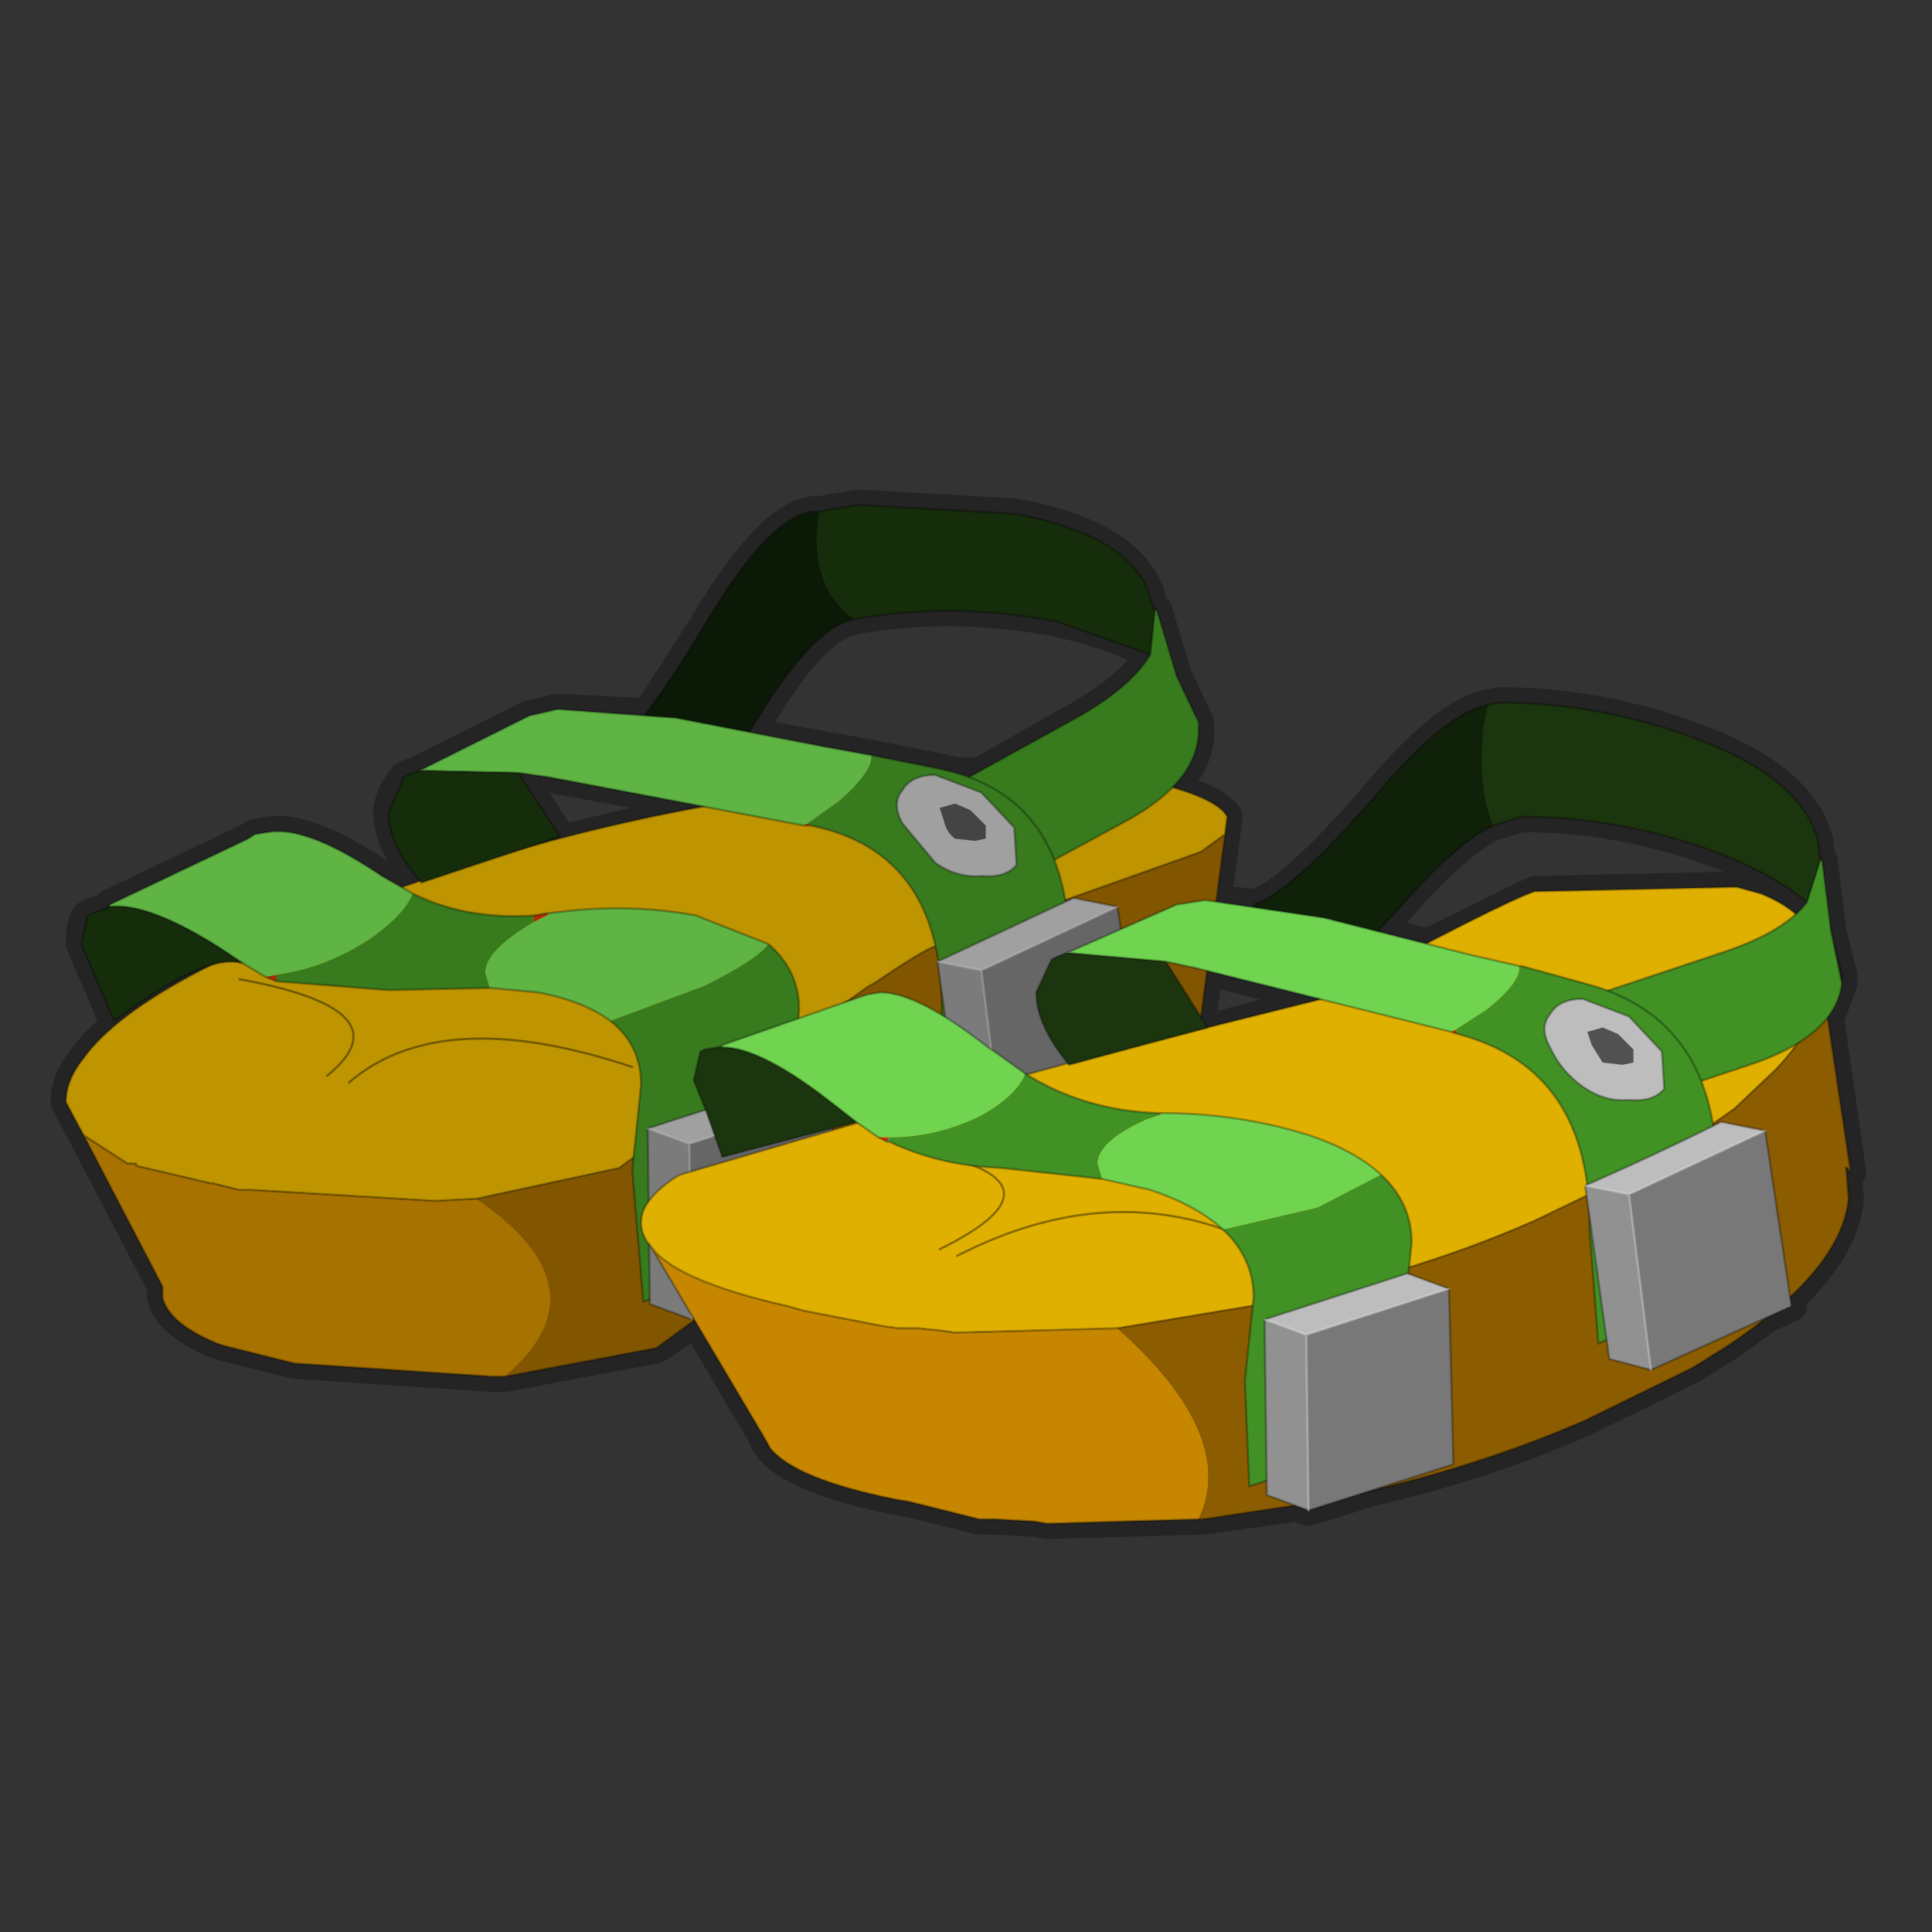 <?xml version="1.0" encoding="UTF-8" standalone="no"?>
<svg xmlns:xlink="http://www.w3.org/1999/xlink" height="440.0px" width="440.0px" xmlns="http://www.w3.org/2000/svg">
  <rect width="100%" height="100%" fill="#333333" stroke="none"/>
  <g transform="matrix(10.0, 0.0, 0.0, 10.0, 0.0, 0.0)">
    <use height="44.0" transform="matrix(1.0, 0.0, 0.0, 1.0, 0.0, 0.0)" width="44.0" xlink:href="#shape0"/>
    <use height="19.95" transform="matrix(1.0, 0.0, 0.0, 1.0, 1.5, 11.45)" width="26.5" xlink:href="#sprite0"/>
    <use height="18.7" transform="matrix(1.0, 0.0, 0.0, 1.0, 14.6, 16.0)" width="27.55" xlink:href="#sprite1"/>
  </g>
  <defs>
    <g id="shape0" transform="matrix(1.0, 0.0, 0.0, 1.0, 0.0, 0.0)">
      <path d="M44.0 44.0 L0.0 44.0 0.0 0.0 44.0 0.0 44.0 44.0" fill="#43adca" fill-opacity="0.0" fill-rule="evenodd" stroke="none"/>
      <path d="M27.3 16.45 L27.3 16.5 27.3 16.55 Q27.35 17.3 26.7 17.95 27.75 18.25 27.95 18.6 L27.9 19.0 27.7 20.5 28.6 20.6 Q29.45 20.3 31.35 18.1 32.9 16.25 33.9 16.05 L34.15 16.0 Q36.45 16.0 38.7 16.85 41.05 17.75 41.4 19.15 L41.45 19.5 41.5 19.6 41.7 21.2 41.95 22.2 41.95 22.4 41.65 23.2 42.15 26.7 Q42.0 26.5 42.05 26.65 L42.1 27.3 Q42.0 28.4 40.8 29.55 L40.8 29.75 40.25 30.0 39.35 30.65 38.55 31.15 36.1 32.35 Q33.85 33.35 31.25 33.95 L29.8 34.4 29.55 34.3 27.4 34.6 27.3 34.6 23.85 34.7 23.55 34.65 22.65 34.6 22.3 34.6 20.7 34.2 20.4 34.15 Q18.15 33.7 17.55 33.0 L17.45 32.85 17.35 32.65 15.85 30.1 14.95 30.7 11.5 31.35 11.2 31.35 6.7 31.05 5.1 30.65 4.95 30.6 Q3.85 30.15 3.7 29.55 L3.7 29.3 1.9 25.85 1.5 25.1 Q1.5 24.6 1.9 24.1 2.65 23.1 4.75 22.0 L2.6 23.25 2.15 22.2 1.85 21.5 Q1.85 20.95 2.0 20.85 L2.1 20.8 2.4 20.7 2.5 20.6 5.65 19.1 5.8 19.0 6.1 18.95 Q6.95 18.8 8.55 19.85 L8.7 19.95 9.15 20.2 9.6 20.05 Q8.85 19.25 8.85 18.5 8.85 18.15 9.2 17.7 L9.3 17.65 9.55 17.55 12.05 16.3 12.7 16.15 14.75 16.25 16.1 14.15 Q17.5 11.8 18.5 11.65 L18.65 11.65 19.55 11.5 23.1 11.7 Q25.6 12.15 26.15 13.45 L26.25 13.8 26.35 13.9 26.8 15.4 27.25 16.35 27.3 16.45 26.8 15.4 M26.25 13.8 L26.3 13.9 26.2 14.9 Q25.8 15.6 24.6 16.3 L22.3 17.6 25.75 17.7 26.7 17.95 M23.1 18.85 L23.15 19.7 22.35 19.95 Q21.8 20.0 21.3 19.65 L20.55 18.75 Q20.3 18.3 20.55 18.0 20.75 17.65 21.3 17.65 21.85 17.7 22.35 18.05 L23.1 18.85 M26.2 14.9 Q25.4 14.45 24.05 14.15 21.7 13.7 19.45 14.1 18.45 14.3 17.1 16.7 L18.75 17.0 19.85 17.2 21.35 17.5 21.8 17.6 22.3 17.6 M21.8 17.6 Q23.9 18.2 24.25 20.55 L24.45 20.45 27.35 19.4 27.9 19.0 M9.55 17.55 L11.8 17.6 12.5 17.7 16.05 18.35 18.3 18.8 18.45 18.8 Q20.8 19.25 21.3 21.55 L21.4 21.9 Q22.8 21.25 24.25 20.55 M21.4 21.9 L22.35 22.1 25.45 20.65 24.45 20.45 24.25 20.55 M26.05 24.55 L26.05 24.65 24.95 25.15 26.4 25.35 26.45 25.35 29.8 25.85 Q30.85 26.2 31.45 26.75 32.15 27.4 32.15 28.3 L32.1 28.85 34.95 27.8 36.15 27.3 36.1 27.0 36.15 27.0 Q35.8 24.25 33.2 23.55 L33.05 23.5 30.1 22.75 27.3 23.5 27.3 23.55 27.3 23.85 26.75 24.25 26.05 24.55 25.45 20.65 M36.15 27.0 L39.05 25.65 39.05 25.6 38.75 24.65 Q38.15 23.15 36.6 22.6 L36.1 22.4 34.6 22.0 33.5 21.75 32.5 21.5 31.4 21.2 30.15 20.9 28.6 20.6 M32.5 21.5 L34.95 20.3 39.55 20.2 40.1 20.35 Q40.6 20.55 40.9 20.85 L41.15 20.55 Q40.45 19.95 39.2 19.45 36.95 18.6 34.65 18.6 L34.0 18.8 Q33.15 19.2 31.85 20.7 L31.4 21.2 M27.3 23.5 L27.3 23.45 27.35 23.2 27.5 22.1 27.7 20.5 M27.3 23.45 L27.5 23.4 27.35 23.2 M30.1 22.75 L27.5 22.1 M37.1 23.15 L37.85 23.95 37.9 24.8 Q37.65 25.1 37.1 25.05 36.55 25.1 36.05 24.75 L35.3 23.85 Q35.05 23.4 35.3 23.1 35.5 22.75 36.05 22.75 L37.1 23.15 M41.45 19.5 L41.45 19.6 41.15 20.55 M41.95 22.4 L41.7 21.2 M38.75 24.65 L39.85 24.25 40.95 23.8 41.65 23.2 M40.95 23.8 L40.45 24.35 39.5 25.25 39.05 25.6 M40.9 20.85 L39.35 21.65 36.6 22.6 M36.1 27.0 L36.15 27.0 37.1 27.2 40.2 25.75 39.2 25.55 39.05 25.65 M40.8 29.55 L40.2 25.75 M37.1 27.2 L37.6 31.2 40.25 30.0 M36.2 28.0 L36.4 30.6 36.6 30.55 36.2 27.7 36.2 28.0 M36.15 27.3 L36.2 27.7 M32.1 28.85 L32.1 29.0 33.0 29.35 33.1 33.35 31.25 33.95 M36.6 30.55 L36.65 30.95 37.6 31.2 M24.95 25.15 L22.85 26.1 22.2 25.95 21.4 26.2 21.25 26.3 22.2 26.55 22.8 26.6 25.1 26.85 26.2 27.1 Q27.25 27.45 27.85 28.0 L27.9 28.0 28.5 28.25 M21.4 28.45 Q23.85 27.25 22.2 26.55 L21.1 26.35 19.05 27.75 19.05 29.0 17.25 29.6 17.95 29.75 18.3 29.85 20.1 30.2 20.45 30.25 20.9 30.25 21.4 30.3 21.75 30.35 25.45 30.25 28.45 29.75 28.55 29.75 28.55 29.55 Q28.55 28.65 27.85 28.0 24.95 27.0 21.8 28.6 M29.55 34.3 L28.85 34.05 28.85 33.75 28.45 33.85 28.35 31.45 28.55 29.75 M32.1 29.0 L32.05 29.0 28.8 30.05 29.75 30.4 33.0 29.35 M29.75 30.4 L29.8 34.4 M28.8 30.05 L28.85 33.75 M22.35 22.1 L22.85 26.1 M7.95 24.65 Q10.05 22.85 14.55 24.3 14.4 23.65 13.9 23.25 L12.25 22.6 11.15 22.5 8.85 22.55 6.05 22.25 5.55 21.95 4.75 22.0 M2.4 20.7 L2.5 20.65 Q3.4 20.55 5.1 21.65 L5.25 21.75 5.55 21.95 M9.6 20.05 L9.6 20.1 12.1 19.3 12.75 19.05 11.8 17.6 M14.55 24.3 L14.6 24.7 14.45 26.4 14.4 26.65 14.65 29.65 14.8 29.6 14.75 25.7 18.0 24.65 18.05 24.65 18.15 23.65 18.2 23.0 Q18.2 22.1 17.5 21.5 16.9 21.05 15.85 20.85 14.25 20.55 12.5 20.8 L12.45 20.8 Q10.75 21.0 9.4 20.35 L9.15 20.2 M5.45 22.3 Q9.3 23.0 7.45 24.5 M17.1 16.7 L15.4 16.35 14.75 16.25 M16.05 18.35 L12.1 19.3 M21.4 21.9 L21.35 21.9 21.45 22.55 21.85 25.55 21.9 25.85 22.2 25.95 M18.15 23.65 L18.9 23.05 19.3 22.8 19.8 22.45 19.9 22.4 Q21.0 21.65 21.3 21.55 M14.75 25.7 L15.7 26.05 18.95 25.0 18.05 24.65 M21.45 22.55 L21.45 23.1 21.65 25.65 21.85 25.55 M21.1 26.35 L21.25 26.3 M15.85 30.1 L15.95 30.0 15.75 30.05 14.8 29.7 14.8 29.6 M1.9 25.85 L2.9 26.5 3.1 26.5 3.1 26.55 4.8 26.95 4.85 26.95 5.45 27.1 5.75 27.1 9.9 27.35 10.85 27.3 14.1 26.6 14.45 26.4 M15.7 26.05 L15.75 30.05 M17.35 32.65 L17.55 33.0 M15.95 30.0 L17.25 29.6 M19.05 27.75 L18.95 25.0" fill="none" stroke="#000000" stroke-linecap="round" stroke-linejoin="round" stroke-opacity="0.302" stroke-width="0.7"/>
    </g>
    <g id="sprite0" transform="matrix(1.0, 0.0, 0.0, 1.0, 13.25, 9.95)">
      <use height="19.95" transform="matrix(1.0, 0.0, 0.0, 1.0, -13.25, -9.95)" width="26.5" xlink:href="#shape1"/>
    </g>
    <g id="shape1" transform="matrix(1.0, 0.0, 0.0, 1.0, 13.25, 9.95)">
      <path d="M-3.9 5.9 L-0.65 5.2 2.75 2.7 4.15 1.65 4.55 1.4 5.05 1.05 5.15 1.0 Q6.25 0.25 6.55 0.15 L12.6 -2.0 13.15 -2.4 12.55 2.15 12.55 2.45 12.0 2.85 6.65 4.8 Q6.05 5.0 3.2 7.1 L0.2 9.3 -3.25 9.95 Q-0.9 7.95 -3.9 5.9" fill="#825600" fill-rule="evenodd" stroke="none"/>
      <path d="M13.15 -2.4 L12.6 -2.0 6.55 0.15 Q6.25 0.25 5.15 1.0 L5.05 1.05 4.55 1.4 4.15 1.65 2.75 2.7 -0.65 5.2 -3.9 5.9 -4.85 5.95 -9.0 5.7 -9.3 5.7 -9.9 5.55 -9.95 5.55 -11.65 5.15 -11.65 5.1 -11.85 5.1 -12.85 4.45 -13.25 3.7 Q-13.25 3.2 -12.85 2.7 -11.45 0.75 -5.0 -1.4 -0.65 -2.9 4.35 -3.5 L11.0 -3.7 Q12.95 -3.3 13.2 -2.8 L13.15 -2.4" fill="#be9500" fill-rule="evenodd" stroke="none"/>
      <path d="M-12.85 4.45 L-11.85 5.1 -11.65 5.1 -11.65 5.15 -9.95 5.55 -9.9 5.55 -9.3 5.7 -9.0 5.7 -4.85 5.95 -3.9 5.9 Q-0.9 7.95 -3.25 9.95 L-3.55 9.95 -8.05 9.65 -9.65 9.25 -9.8 9.2 Q-10.9 8.75 -11.05 8.15 L-11.05 7.9 -12.85 4.45" fill="#a87200" fill-rule="evenodd" stroke="none"/>
      <path d="M-3.9 5.9 L-0.65 5.2 2.75 2.7 4.15 1.65 4.55 1.4 5.05 1.05 5.15 1.0 Q6.25 0.25 6.55 0.15 L12.6 -2.0 13.15 -2.4 13.2 -2.8 Q12.95 -3.3 11.0 -3.7 L4.35 -3.5 Q-0.65 -2.9 -5.0 -1.4 -11.45 0.75 -12.85 2.7 -13.25 3.2 -13.25 3.7 L-12.85 4.45 -11.85 5.1 -11.65 5.1 -11.65 5.15 -9.95 5.55 -9.9 5.55 -9.3 5.7 -9.0 5.7 -4.85 5.95 -3.9 5.9 M-3.25 9.95 L0.2 9.3 3.2 7.1 Q6.05 5.0 6.65 4.8 L12.0 2.85 12.55 2.45 12.55 2.15 13.15 -2.4 M-12.85 4.45 L-11.05 7.9 -11.05 8.15 Q-10.9 8.75 -9.8 9.2 L-9.65 9.25 -8.05 9.65 -3.55 9.95 -3.25 9.95" fill="none" stroke="#000000" stroke-linecap="round" stroke-linejoin="round" stroke-opacity="0.302" stroke-width="0.05"/>
      <path d="M-9.3 0.9 Q-5.45 1.6 -7.3 3.1 M-6.8 3.25 Q-4.7 1.45 -0.35 2.9" fill="none" stroke="#000000" stroke-linecap="round" stroke-linejoin="round" stroke-opacity="0.4" stroke-width="0.05"/>
      <path d="M-2.6 -0.55 L-2.3 -0.6 -2.25 -0.6 -2.3 -0.55 -2.6 -0.4 -2.6 -0.55 M-8.45 0.95 L-8.7 0.85 -8.45 0.8 -8.45 0.95" fill="#ad2b00" fill-rule="evenodd" stroke="none"/>
      <path d="M-8.45 0.8 L-8.45 0.95 -8.45 0.8" fill="#0b7aa6" fill-rule="evenodd" stroke="none"/>
      <path d="M-12.25 -0.8 L-9.1 -2.3 -8.95 -2.4 -8.65 -2.45 Q-7.8 -2.6 -6.2 -1.55 L-6.05 -1.45 -5.35 -1.05 Q-5.55 -0.55 -6.35 0.0 -7.35 0.65 -8.45 0.8 L-8.7 0.85 -9.2 0.55 -9.65 0.25 Q-11.35 -0.85 -12.25 -0.75 L-12.25 -0.8 M-2.25 -0.6 Q-0.5 -0.85 1.1 -0.55 L2.75 0.1 Q2.5 0.45 1.3 1.05 L-0.85 1.85 Q-1.45 1.4 -2.5 1.2 L-3.6 1.1 -3.7 0.75 Q-3.7 0.25 -2.6 -0.4 L-2.3 -0.55 -2.25 -0.6" fill="#5fb444" fill-rule="evenodd" stroke="none"/>
      <path d="M-5.35 -1.05 Q-4.15 -0.45 -2.6 -0.55 L-2.6 -0.4 Q-3.7 0.25 -3.7 0.75 L-3.6 1.1 -5.9 1.15 -8.45 0.95 -8.45 0.8 Q-7.35 0.65 -6.35 0.0 -5.55 -0.55 -5.35 -1.05 M2.75 0.1 Q3.45 0.7 3.45 1.6 L3.25 3.5 3.55 5.9 3.6 6.65 -0.1 8.25 -0.35 5.25 -0.15 3.3 Q-0.15 2.4 -0.85 1.85 L1.3 1.05 Q2.5 0.45 2.75 0.1" fill="#377b1e" fill-rule="evenodd" stroke="none"/>
      <path d="M-9.2 0.55 Q-10.0 0.25 -12.15 1.85 L-12.6 0.8 -12.9 0.1 -12.75 -0.55 -12.65 -0.6 -12.35 -0.7 -12.25 -0.75 Q-11.35 -0.85 -9.65 0.25 L-9.2 0.55" fill="#162d0b" fill-rule="evenodd" stroke="none"/>
      <path d="M-9.2 0.55 Q-10.0 0.25 -12.15 1.85 L-12.6 0.8 -12.9 0.1 -12.75 -0.55 -12.65 -0.6 -12.35 -0.7 -12.25 -0.8 -9.1 -2.3 -8.95 -2.4 -8.65 -2.45 Q-7.8 -2.6 -6.2 -1.55 L-6.05 -1.45 -5.35 -1.05 Q-4.15 -0.45 -2.6 -0.55 L-2.3 -0.6 -2.25 -0.6 Q-0.5 -0.85 1.1 -0.55 L2.75 0.1 Q3.45 0.7 3.45 1.6 L3.25 3.5 3.55 5.9 3.6 6.65 -0.1 8.25 -0.35 5.25 -0.15 3.3 Q-0.15 2.4 -0.85 1.85 -1.45 1.4 -2.5 1.2 L-3.6 1.1 -5.9 1.15 -8.45 0.95 -8.7 0.85 -9.2 0.55 -9.65 0.25 Q-11.35 -0.85 -12.25 -0.75 L-12.35 -0.7" fill="none" stroke="#000000" stroke-linecap="round" stroke-linejoin="round" stroke-opacity="0.302" stroke-width="0.05"/>
      <path d="M4.2 3.6 L0.95 4.65 0.0 4.3 3.25 3.25 4.2 3.6" fill="#a0a0a0" fill-rule="evenodd" stroke="none"/>
      <path d="M0.0 4.3 L0.95 4.65 1.0 8.65 0.05 8.3 0.0 4.3" fill="#7b7b7b" fill-rule="evenodd" stroke="none"/>
      <path d="M0.95 4.65 L4.2 3.6 4.3 7.6 1.0 8.65 0.95 4.65" fill="#666666" fill-rule="evenodd" stroke="none"/>
      <path d="M4.2 3.6 L3.25 3.25 0.0 4.3 0.05 8.3 1.0 8.65 4.3 7.6 4.2 3.6" fill="none" stroke="#000000" stroke-linecap="round" stroke-linejoin="round" stroke-opacity="0.302" stroke-width="0.05"/>
      <path d="M0.95 4.65 L4.2 3.6 M0.0 4.3 L0.95 4.65 1.0 8.65" fill="none" stroke="#d9d9d9" stroke-linecap="round" stroke-linejoin="round" stroke-opacity="0.302" stroke-width="0.05"/>
      <path d="M4.7 -7.3 Q3.85 -7.9 3.85 -9.15 L3.9 -9.75 4.8 -9.9 8.35 -9.7 Q10.85 -9.25 11.4 -7.95 L11.5 -7.6 11.55 -7.5 11.45 -6.5 9.3 -7.25 Q6.95 -7.7 4.7 -7.3" fill="#162d0b" fill-rule="evenodd" stroke="none"/>
      <path d="M11.45 -6.5 L11.55 -7.5 11.6 -7.5 12.05 -6.0 12.55 -4.95 12.55 -4.9 12.55 -4.85 Q12.6 -3.6 10.8 -2.65 L7.75 -1.0 6.95 -3.5 9.85 -5.1 Q11.05 -5.8 11.45 -6.5" fill="#377b1e" fill-rule="evenodd" stroke="none"/>
      <path d="M3.9 -9.75 L3.85 -9.15 Q3.85 -7.9 4.7 -7.3 3.7 -7.1 2.3 -4.7 L1.6 -3.55 -0.95 -4.25 Q-0.2 -4.65 1.35 -7.25 2.75 -9.6 3.75 -9.75 L3.9 -9.75" fill="#0b1a06" fill-rule="evenodd" stroke="none"/>
      <path d="M4.7 -7.3 Q6.95 -7.7 9.3 -7.25 L11.45 -6.5 11.55 -7.5 11.5 -7.6 11.4 -7.95 Q10.85 -9.25 8.35 -9.7 L4.8 -9.9 3.9 -9.75 3.75 -9.75 Q2.75 -9.6 1.35 -7.25 -0.2 -4.65 -0.95 -4.25 L1.6 -3.55 2.3 -4.7 Q3.7 -7.1 4.7 -7.3 M12.55 -4.95 L12.55 -4.9 12.55 -4.85 Q12.6 -3.6 10.8 -2.65 L7.75 -1.0 6.95 -3.5 9.85 -5.1 Q11.05 -5.8 11.45 -6.5 M11.6 -7.5 L11.5 -7.6 M12.55 -4.95 L12.05 -6.0 11.6 -7.5 M12.05 -6.0 L12.5 -5.05 12.55 -4.95" fill="none" stroke="#000000" stroke-linecap="round" stroke-linejoin="round" stroke-opacity="0.302" stroke-width="0.05"/>
      <path d="M3.55 -2.6 L3.65 -2.65 3.7 -2.6 3.55 -2.6" fill="#ad2b00" fill-rule="evenodd" stroke="none"/>
      <path d="M-5.2 -3.85 L-2.7 -5.1 -2.05 -5.25 0.65 -5.05 4.0 -4.4 5.1 -4.2 5.1 -4.15 Q5.1 -3.8 4.35 -3.15 L3.65 -2.65 3.55 -2.6 -2.25 -3.7 -2.95 -3.8 -5.2 -3.85" fill="#5fb444" fill-rule="evenodd" stroke="none"/>
      <path d="M-5.2 -3.85 L-2.95 -3.8 -2.0 -2.35 -5.15 -1.3 Q-5.9 -2.15 -5.9 -2.9 L-5.55 -3.7 -5.45 -3.75 -5.2 -3.85" fill="#162d0b" fill-rule="evenodd" stroke="none"/>
      <path d="M3.65 -2.65 L4.35 -3.15 Q5.1 -3.8 5.1 -4.15 L5.1 -4.2 6.6 -3.9 Q9.65 -3.3 9.6 0.35 L9.75 2.8 6.9 4.25 6.7 1.7 Q6.75 -2.0 3.7 -2.6 L3.65 -2.65" fill="#377b1e" fill-rule="evenodd" stroke="none"/>
      <path d="M5.1 -4.2 L4.0 -4.4 0.65 -5.05 -2.05 -5.25 -2.7 -5.1 -5.2 -3.85 -2.95 -3.8 -2.25 -3.7 3.55 -2.6 M5.1 -4.2 L6.6 -3.9 Q9.65 -3.3 9.6 0.35 L9.75 2.8 6.9 4.25 6.7 1.7 Q6.75 -2.0 3.7 -2.6 L3.55 -2.6 M-5.2 -3.85 L-5.45 -3.75 -5.55 -3.7 -5.9 -2.9 Q-5.9 -2.15 -5.15 -1.3 L-2.0 -2.35 -2.95 -3.8" fill="none" stroke="#000000" stroke-linecap="round" stroke-linejoin="round" stroke-opacity="0.302" stroke-width="0.05"/>
      <path d="M6.6 0.5 L9.7 -0.95 10.7 -0.75 7.6 0.7 6.6 0.5" fill="#a0a0a0" fill-rule="evenodd" stroke="none"/>
      <path d="M6.6 0.5 L7.6 0.7 8.1 4.7 7.15 4.45 6.6 0.5" fill="#7b7b7b" fill-rule="evenodd" stroke="none"/>
      <path d="M7.6 0.7 L10.7 -0.75 11.3 3.25 8.1 4.7 7.6 0.7" fill="#666666" fill-rule="evenodd" stroke="none"/>
      <path d="M10.7 -0.75 L9.7 -0.95 6.6 0.5 M10.7 -0.75 L11.3 3.25 8.1 4.7 7.15 4.45 6.6 0.5" fill="none" stroke="#000000" stroke-linecap="round" stroke-linejoin="round" stroke-opacity="0.302" stroke-width="0.05"/>
      <path d="M6.6 0.5 L7.6 0.7 10.7 -0.75 M7.6 0.7 L8.1 4.7" fill="none" stroke="#d9d9d9" stroke-linecap="round" stroke-linejoin="round" stroke-opacity="0.302" stroke-width="0.05"/>
      <path d="M7.6 -1.45 Q7.05 -1.4 6.55 -1.75 L5.8 -2.65 Q5.55 -3.1 5.8 -3.4 6.0 -3.75 6.55 -3.75 L7.6 -3.35 8.35 -2.55 8.4 -1.7 Q8.15 -1.4 7.6 -1.45" fill="#a0a0a0" fill-rule="evenodd" stroke="none"/>
      <path d="M7.6 -1.45 Q7.05 -1.4 6.55 -1.75 L5.8 -2.65 Q5.55 -3.1 5.8 -3.4 6.0 -3.75 6.55 -3.75 L7.6 -3.35 8.35 -2.55 8.4 -1.7 Q8.15 -1.4 7.6 -1.45 Z" fill="none" stroke="#000000" stroke-linecap="round" stroke-linejoin="round" stroke-opacity="0.302" stroke-width="0.05"/>
      <path d="M7.0 -2.3 Q6.8 -2.45 6.75 -2.7 L6.65 -3.0 7.0 -3.1 7.35 -2.95 7.7 -2.6 7.7 -2.3 7.45 -2.25 7.0 -2.3" fill="#444444" fill-rule="evenodd" stroke="none"/>
    </g>
    <g id="sprite1" transform="matrix(1.0, 0.0, 0.0, 1.0, 13.75, 9.35)">
      <use height="18.7" transform="matrix(1.0, 0.0, 0.0, 1.0, -13.75, -9.35)" width="27.55" xlink:href="#shape2"/>
    </g>
    <g id="shape2" transform="matrix(1.0, 0.0, 0.0, 1.0, 13.75, 9.35)">
      <path d="M-1.05 9.25 L-4.5 9.35 -4.8 9.3 -5.7 9.25 -6.05 9.25 -7.65 8.85 -7.95 8.8 Q-10.2 8.35 -10.8 7.65 L-11.0 7.3 -13.55 3.0 Q-13.05 3.8 -10.4 4.4 L-10.05 4.5 -8.25 4.85 -7.9 4.9 -7.45 4.9 -6.95 4.95 -6.6 5.0 -2.9 4.9 Q-0.15 7.35 -1.05 9.25" fill="#c68600" fill-rule="evenodd" stroke="none"/>
      <path d="M-13.55 3.0 L-13.6 2.95 Q-14.1 2.2 -12.95 1.45 L-12.85 1.4 -6.35 -0.5 -3.25 -1.35 1.75 -2.6 Q5.85 -4.8 6.6 -5.05 L11.2 -5.15 11.75 -5.0 Q12.75 -4.6 13.05 -3.85 L13.15 -3.05 13.15 -3.0 Q13.05 -2.0 12.1 -1.0 L11.15 -0.1 10.15 0.6 9.3 1.15 6.6 2.45 Q3.65 3.75 0.1 4.4 L-2.9 4.9 -6.6 5.0 -6.95 4.95 -7.45 4.9 -7.9 4.9 -8.25 4.85 -10.05 4.5 -10.4 4.4 Q-13.05 3.8 -13.55 3.0" fill="#e0b000" fill-rule="evenodd" stroke="none"/>
      <path d="M13.15 -3.0 L13.8 1.35 Q13.65 1.15 13.7 1.3 L13.75 1.95 Q13.6 3.55 11.0 5.3 L10.2 5.8 7.75 7.0 Q5.0 8.2 1.7 8.85 L-0.95 9.25 -1.05 9.25 Q-0.15 7.35 -2.9 4.9 L0.1 4.4 Q3.65 3.75 6.6 2.45 L9.3 1.15 10.15 0.6 11.15 -0.1 12.1 -1.0 Q13.05 -2.0 13.15 -3.0" fill="#8c5d00" fill-rule="evenodd" stroke="none"/>
      <path d="M-13.55 3.0 L-13.6 2.95 Q-14.1 2.2 -12.95 1.45 L-12.85 1.4 -6.35 -0.5 -3.25 -1.35 1.75 -2.6 Q5.85 -4.8 6.6 -5.05 L11.2 -5.15 11.75 -5.0 Q12.75 -4.6 13.05 -3.85 L13.15 -3.05 13.15 -3.0 13.8 1.35 Q13.65 1.15 13.7 1.3 L13.75 1.95 Q13.6 3.55 11.0 5.3 L10.2 5.8 7.75 7.0 Q5.0 8.2 1.7 8.85 L-0.95 9.25 -1.05 9.25 -4.5 9.35 -4.8 9.3 -5.7 9.25 -6.05 9.25 -7.65 8.85 -7.95 8.8 Q-10.2 8.35 -10.8 7.65 L-10.9 7.5 -11.0 7.3 -13.55 3.0 Q-13.05 3.8 -10.4 4.4 L-10.05 4.5 -8.25 4.85 -7.9 4.9 -7.45 4.9 -6.95 4.95 -6.6 5.0 -2.9 4.9 0.1 4.4 Q3.65 3.75 6.6 2.45 L9.3 1.15 10.15 0.6 11.15 -0.1 12.1 -1.0 Q13.05 -2.0 13.15 -3.0 M-11.0 7.3 L-10.8 7.65" fill="none" stroke="#000000" stroke-linecap="round" stroke-linejoin="round" stroke-opacity="0.302" stroke-width="0.05"/>
      <path d="M-6.55 3.25 Q-3.05 1.45 0.15 2.9 M-7.2 0.9 Q-3.9 1.6 -6.95 3.1" fill="none" stroke="#000000" stroke-linecap="round" stroke-linejoin="round" stroke-opacity="0.4" stroke-width="0.05"/>
      <path d="M12.8 -4.8 L13.1 -5.75 13.15 -5.75 13.35 -4.15 13.6 -2.95 Q13.45 -1.75 11.5 -1.1 L8.2 0.0 7.85 -2.65 11.0 -3.7 Q12.3 -4.15 12.8 -4.8" fill="#419124" fill-rule="evenodd" stroke="none"/>
      <path d="M5.65 -6.55 Q5.4 -7.15 5.4 -8.1 5.4 -8.85 5.55 -9.3 L5.8 -9.35 Q8.1 -9.35 10.35 -8.5 12.7 -7.6 13.05 -6.2 L13.1 -5.85 13.1 -5.75 12.8 -4.8 Q12.1 -5.4 10.85 -5.9 8.6 -6.75 6.3 -6.75 L5.65 -6.55" fill="#1b360e" fill-rule="evenodd" stroke="none"/>
      <path d="M5.55 -9.3 Q5.4 -8.85 5.4 -8.1 5.4 -7.15 5.65 -6.55 4.8 -6.15 3.5 -4.65 L1.8 -2.85 0.2 -4.75 Q1.05 -5.0 3.0 -7.25 4.55 -9.1 5.55 -9.3" fill="#0f2108" fill-rule="evenodd" stroke="none"/>
      <path d="M5.55 -9.3 Q4.55 -9.1 3.0 -7.25 1.05 -5.0 0.2 -4.75 L1.8 -2.85 3.5 -4.65 Q4.8 -6.15 5.65 -6.55 L6.3 -6.75 Q8.6 -6.75 10.85 -5.9 12.1 -5.4 12.8 -4.8 L13.1 -5.75 13.1 -5.85 13.05 -6.2 Q12.7 -7.6 10.35 -8.5 8.1 -9.35 5.8 -9.35 L5.55 -9.3 M12.8 -4.8 Q12.3 -4.15 11.0 -3.7 L7.85 -2.65 8.2 0.0 11.5 -1.1 Q13.45 -1.75 13.6 -2.95 L13.35 -4.15 13.15 -5.75 13.1 -5.85 M13.35 -4.15 L13.6 -3.15 13.6 -2.95" fill="none" stroke="#000000" stroke-linecap="round" stroke-linejoin="round" stroke-opacity="0.302" stroke-width="0.05"/>
      <path d="M4.85 -1.8 L4.7 -1.85 4.8 -1.9 4.85 -1.8 M6.25 -3.35 L6.3 -3.35 6.25 -3.3 6.25 -3.35" fill="#cc3300" fill-rule="evenodd" stroke="none"/>
      <path d="M4.8 -1.9 L4.7 -1.85 -1.1 -3.3 -1.8 -3.45 -4.05 -3.65 -1.55 -4.75 -0.9 -4.85 1.8 -4.45 5.15 -3.6 6.25 -3.35 6.25 -3.3 Q6.25 -2.95 5.5 -2.35 L4.8 -1.9" fill="#70d450" fill-rule="evenodd" stroke="none"/>
      <path d="M4.85 -1.8 L4.8 -1.9 5.5 -2.35 Q6.25 -2.95 6.25 -3.3 L6.3 -3.35 7.75 -2.95 Q10.8 -2.15 10.75 1.5 L10.9 3.95 8.05 5.25 7.85 2.65 Q7.9 -1.0 4.85 -1.8" fill="#419124" fill-rule="evenodd" stroke="none"/>
      <path d="M-1.8 -3.45 L-0.85 -1.95 -4.0 -1.1 Q-4.75 -2.0 -4.75 -2.75 L-4.4 -3.5 -4.3 -3.55 -4.05 -3.65 -1.8 -3.45" fill="#1b360e" fill-rule="evenodd" stroke="none"/>
      <path d="M4.7 -1.85 L4.85 -1.8 M4.7 -1.85 L-1.1 -3.3 -1.8 -3.45 -0.85 -1.95 -4.0 -1.1 Q-4.75 -2.0 -4.75 -2.75 L-4.4 -3.5 -4.3 -3.55 -4.05 -3.65 -1.55 -4.75 -0.9 -4.85 1.8 -4.45 5.15 -3.6 6.25 -3.35 6.3 -3.35 7.75 -2.95 Q10.8 -2.15 10.75 1.5 L10.9 3.95 8.05 5.25 7.85 2.65 Q7.9 -1.0 4.85 -1.8 M-4.05 -3.65 L-1.8 -3.45" fill="none" stroke="#000000" stroke-linecap="round" stroke-linejoin="round" stroke-opacity="0.302" stroke-width="0.05"/>
      <path d="M-1.95 0.0 L-1.9 0.0 -1.95 0.05 -1.95 0.0 M-8.15 0.65 L-8.35 0.55 -8.1 0.55 -8.15 0.65" fill="#cc3300" fill-rule="evenodd" stroke="none"/>
      <path d="M-8.1 0.65 L-8.15 0.65 -8.1 0.55 -8.1 0.65" fill="#0e9cd4" fill-rule="evenodd" stroke="none"/>
      <path d="M-5.0 -0.9 Q-3.65 -0.05 -1.95 0.0 L-1.95 0.05 -2.25 0.15 Q-3.35 0.65 -3.35 1.15 L-3.25 1.5 -5.55 1.25 Q-6.95 1.2 -8.1 0.65 L-8.1 0.55 Q-7.0 0.55 -6.0 0.05 -5.2 -0.4 -5.0 -0.9 M3.1 1.4 Q3.8 2.05 3.8 2.95 L3.6 4.85 3.9 7.3 3.85 7.3 0.1 8.5 0.0 6.1 0.2 4.2 Q0.2 3.3 -0.5 2.65 L1.65 2.15 3.1 1.4" fill="#419124" fill-rule="evenodd" stroke="none"/>
      <path d="M-8.85 0.2 L-11.9 1.0 -12.25 0.0 -12.55 -0.75 -12.4 -1.4 -12.3 -1.45 -12.0 -1.5 -11.9 -1.5 Q-11.0 -1.5 -9.3 -0.15 L-8.85 0.2" fill="#1b360e" fill-rule="evenodd" stroke="none"/>
      <path d="M-11.9 -1.55 L-8.75 -2.65 -8.6 -2.7 -8.3 -2.75 Q-7.45 -2.75 -5.85 -1.5 L-5.7 -1.4 -5.0 -0.9 Q-5.2 -0.4 -6.0 0.05 -7.0 0.55 -8.1 0.55 L-8.35 0.55 -8.85 0.2 -9.3 -0.15 Q-11.0 -1.5 -11.9 -1.5 L-11.9 -1.55 M-1.9 0.0 Q-0.15 0.0 1.45 0.5 2.5 0.85 3.1 1.4 L1.65 2.15 -0.5 2.65 Q-1.1 2.1 -2.15 1.75 L-3.25 1.5 -3.35 1.15 Q-3.35 0.65 -2.25 0.15 L-1.95 0.05 -1.9 0.0" fill="#70d450" fill-rule="evenodd" stroke="none"/>
      <path d="M-8.85 0.2 L-11.9 1.0 -12.25 0.0 -12.55 -0.75 -12.4 -1.4 -12.3 -1.45 -12.0 -1.5 -11.9 -1.55 -8.75 -2.65 -8.6 -2.7 -8.3 -2.75 Q-7.45 -2.75 -5.85 -1.5 L-5.7 -1.4 -5.0 -0.9 Q-3.65 -0.05 -1.95 0.0 L-1.9 0.0 Q-0.15 0.0 1.45 0.5 2.5 0.85 3.1 1.4 3.8 2.05 3.8 2.95 L3.6 4.85 3.9 7.3 3.85 7.3 0.1 8.5 0.0 6.1 0.2 4.2 Q0.2 3.3 -0.5 2.65 -1.1 2.1 -2.15 1.75 L-3.25 1.5 -5.55 1.25 Q-6.95 1.2 -8.1 0.65 L-8.15 0.65 -8.35 0.55 -8.85 0.2 -9.3 -0.15 Q-11.0 -1.5 -11.9 -1.5 L-12.0 -1.5" fill="none" stroke="#000000" stroke-linecap="round" stroke-linejoin="round" stroke-opacity="0.302" stroke-width="0.05"/>
      <path d="M0.45 4.7 L3.7 3.65 4.65 4.0 1.4 5.05 0.45 4.7" fill="#bdbdbd" fill-rule="evenodd" stroke="none"/>
      <path d="M0.45 4.7 L1.4 5.05 1.45 9.05 0.5 8.7 0.45 4.7" fill="#919191" fill-rule="evenodd" stroke="none"/>
      <path d="M1.4 5.05 L4.65 4.0 4.75 8.0 1.45 9.05 1.4 5.05" fill="#787878" fill-rule="evenodd" stroke="none"/>
      <path d="M4.65 4.0 L3.7 3.65 0.45 4.7 M4.65 4.0 L4.75 8.0 1.45 9.05 0.5 8.7 0.45 4.7" fill="none" stroke="#000000" stroke-linecap="round" stroke-linejoin="round" stroke-opacity="0.302" stroke-width="0.05"/>
      <path d="M0.45 4.7 L1.4 5.05 4.65 4.0 M1.4 5.05 L1.45 9.05" fill="none" stroke="#ffffff" stroke-linecap="round" stroke-linejoin="round" stroke-opacity="0.302" stroke-width="0.05"/>
      <path d="M11.85 0.4 L8.75 1.85 7.75 1.65 Q9.35 0.95 10.85 0.2 L11.85 0.4" fill="#bdbdbd" fill-rule="evenodd" stroke="none"/>
      <path d="M8.75 1.85 L9.25 5.85 8.3 5.6 7.75 1.65 8.75 1.85" fill="#919191" fill-rule="evenodd" stroke="none"/>
      <path d="M9.25 5.85 L8.75 1.85 11.85 0.4 12.45 4.4 9.25 5.85" fill="#787878" fill-rule="evenodd" stroke="none"/>
      <path d="M9.25 5.85 L12.45 4.4 11.85 0.4 10.85 0.2 Q9.35 0.95 7.75 1.65 L8.3 5.6 9.25 5.85" fill="none" stroke="#000000" stroke-linecap="round" stroke-linejoin="round" stroke-opacity="0.302" stroke-width="0.05"/>
      <path d="M8.75 1.85 L9.25 5.85 M11.85 0.4 L8.75 1.85 7.75 1.65" fill="none" stroke="#ffffff" stroke-linecap="round" stroke-linejoin="round" stroke-opacity="0.302" stroke-width="0.05"/>
      <path d="M8.75 -0.3 Q8.2 -0.25 7.7 -0.6 7.2 -0.95 6.95 -1.5 6.7 -1.95 6.95 -2.25 7.15 -2.6 7.7 -2.6 L8.75 -2.2 9.5 -1.4 9.55 -0.55 Q9.3 -0.25 8.75 -0.3" fill="#bdbdbd" fill-rule="evenodd" stroke="none"/>
      <path d="M8.75 -0.3 Q8.2 -0.25 7.7 -0.6 7.2 -0.95 6.95 -1.5 6.7 -1.95 6.95 -2.25 7.15 -2.6 7.7 -2.6 L8.75 -2.2 9.5 -1.4 9.55 -0.55 Q9.3 -0.25 8.75 -0.3 Z" fill="none" stroke="#000000" stroke-linecap="round" stroke-linejoin="round" stroke-opacity="0.302" stroke-width="0.05"/>
      <path d="M8.15 -1.15 L7.9 -1.55 7.8 -1.85 8.15 -1.95 8.5 -1.8 8.85 -1.45 8.85 -1.15 8.6 -1.1 8.15 -1.15" fill="#515151" fill-rule="evenodd" stroke="none"/>
    </g>
  </defs>
</svg>
